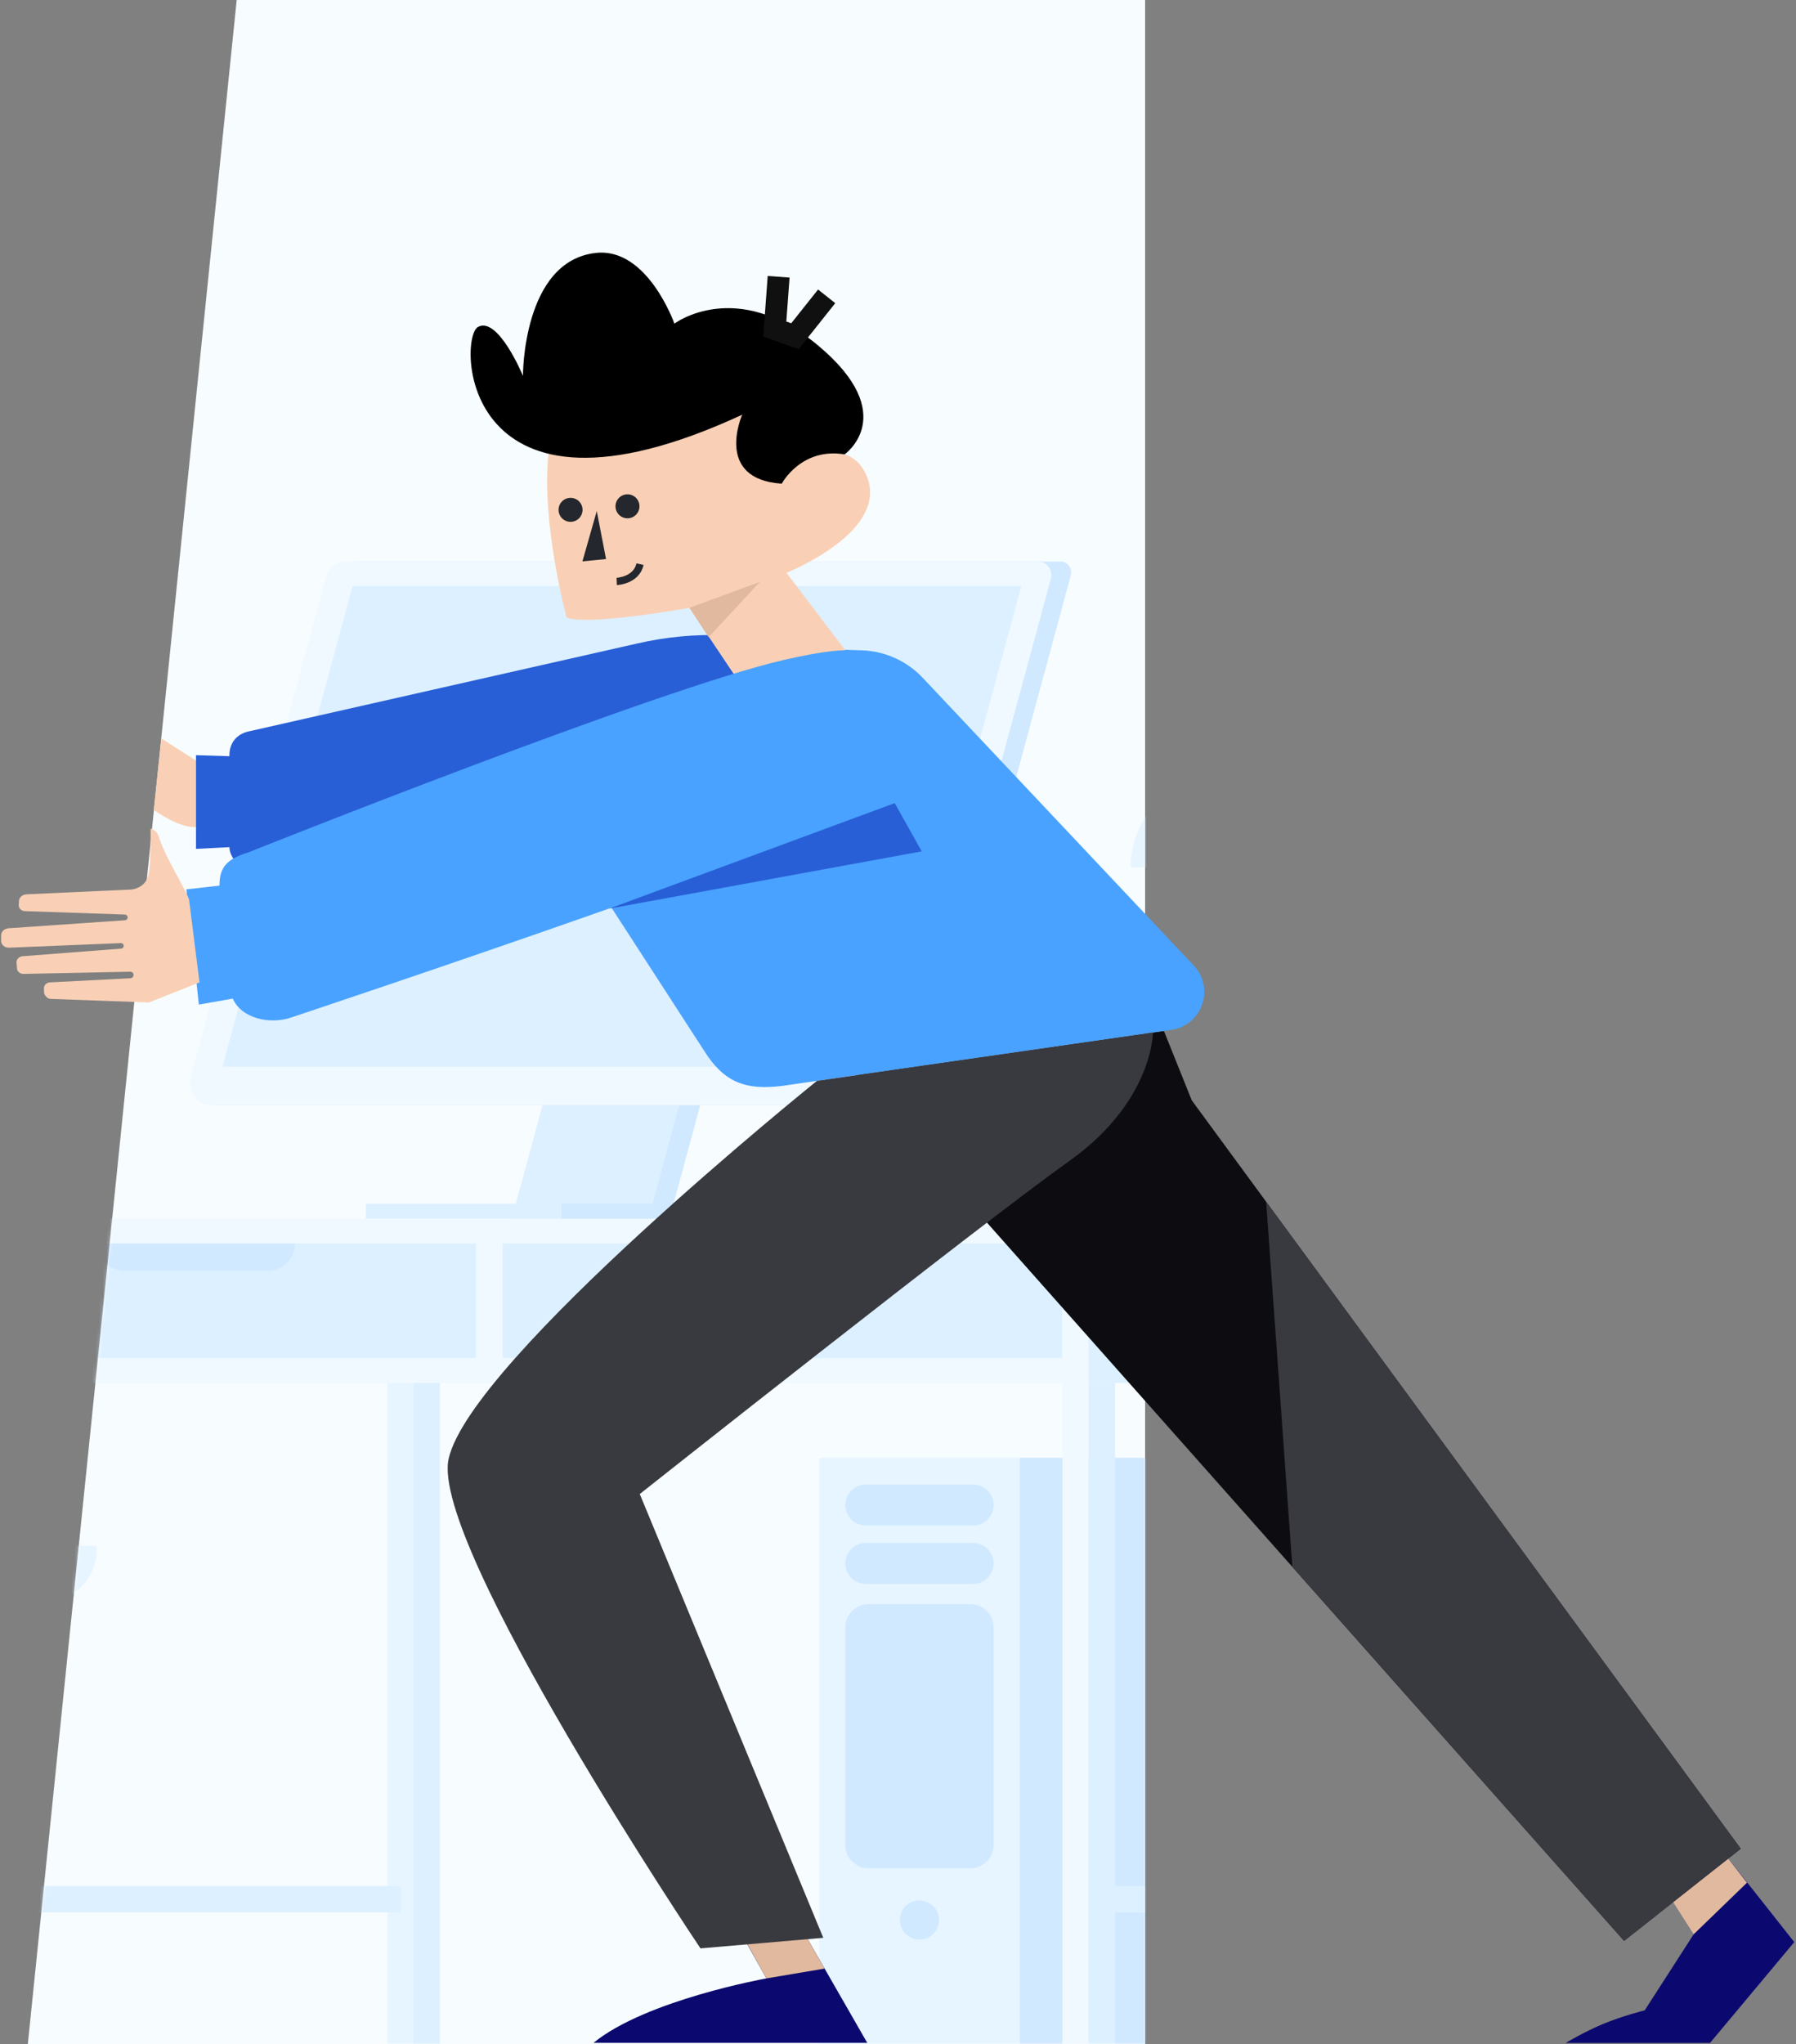 <?xml version="1.0" encoding="UTF-8"?>
<svg width="516px" height="587px" viewBox="0 0 516 587" version="1.1" xmlns="http://www.w3.org/2000/svg" xmlns:xlink="http://www.w3.org/1999/xlink">
    <rect x="0" y="0" width="516" height="587" fill="#808080" stroke="none"/>
    <!-- Generator: Sketch 61.1 (89650) - https://sketch.com -->
    <title>submit-a-complaint-desktop</title>
    <desc>Created with Sketch.</desc>
    <defs>
        <polygon id="path-1" points="60 0 321 0 321 587 -1.45519152e-11 587"></polygon>
    </defs>
    <g id="Template" stroke="none" stroke-width="1" fill="none" fill-rule="evenodd">
        <g id="submit-a-complaint-desktop" transform="translate(0.32, 0)">
            <g id="BG" transform="translate(7.68, 0)">
                <mask id="mask-2" fill="white">
                    <use xlink:href="#path-1"></use>
                </mask>
                <use id="Mask" fill="#F7FCFF" xlink:href="#path-1"></use>
                <g opacity="0.5" mask="url(#mask-2)">
                    <g transform="translate(-257, 123)">
                        <polygon id="Fill-11" stroke="none" fill="#D6EEFF" fill-rule="evenodd" points="484.348 465.032 541.98 465.032 541.98 295.646 484.348 295.646"></polygon>
                        <polygon id="Fill-13" stroke="none" fill="#AAD5FF" fill-rule="evenodd" points="541.98 465.032 678.069 465.032 678.069 295.646 541.98 295.646"></polygon>
                        <path d="M528.575,315.103 L497.753,315.103 C494.504,315.103 491.872,312.469 491.872,309.22 C491.872,305.97 494.504,303.336 497.753,303.336 L528.575,303.336 C531.823,303.336 534.456,305.97 534.456,309.22 C534.456,312.469 531.823,315.103 528.575,315.103" id="Fill-14" stroke="none" fill="#AAD5FF" fill-rule="evenodd"></path>
                        <path d="M528.575,331.868 L497.753,331.868 C494.504,331.868 491.872,329.234 491.872,325.985 C491.872,322.735 494.504,320.102 497.753,320.102 L528.575,320.102 C531.823,320.102 534.456,322.735 534.456,325.985 C534.456,329.234 531.823,331.868 528.575,331.868" id="Fill-15" stroke="none" fill="#AAD5FF" fill-rule="evenodd"></path>
                        <path d="M527.803,413.529 L498.525,413.529 C494.851,413.529 491.872,410.55 491.872,406.874 L491.872,344.343 C491.872,340.667 494.851,337.687 498.525,337.687 L527.803,337.687 C531.478,337.687 534.456,340.667 534.456,344.343 L534.456,406.874 C534.456,410.55 531.478,413.529 527.803,413.529" id="Fill-16" stroke="none" fill="#AAD5FF" fill-rule="evenodd"></path>
                        <polygon id="Fill-17" stroke="none" fill="#E8F6FF" fill-rule="evenodd" points="216.887 274.161 561.787 274.161 561.787 226.958 216.887 226.958"></polygon>
                        <polygon id="Fill-18" stroke="none" fill="#C3E4FF" fill-rule="evenodd" points="561.787 274.161 712.763 274.161 712.763 226.958 561.787 226.958"></polygon>
                        <polygon id="Fill-19" stroke="none" fill="#C3E4FF" fill-rule="evenodd" points="393.404 266.999 554.141 266.999 554.141 234.12 393.404 234.12"></polygon>
                        <polygon id="Fill-20" stroke="none" fill="#C3E4FF" fill-rule="evenodd" points="225.021 266.999 385.758 266.999 385.758 234.12 225.021 234.12"></polygon>
                        <path d="M325.915,241.96 L284.864,241.96 C280.536,241.96 277.027,238.45 277.027,234.12 L333.752,234.12 C333.752,238.45 330.243,241.96 325.915,241.96" id="Fill-21" stroke="none" fill="#AAD5FF" fill-rule="evenodd"></path>
                        <path d="M494.299,241.96 L453.247,241.96 C448.919,241.96 445.411,238.45 445.411,234.12 L502.135,234.12 C502.135,238.45 498.627,241.96 494.299,241.96" id="Fill-22" stroke="none" fill="#AAD5FF" fill-rule="evenodd"></path>
                        <polygon id="Fill-25" stroke="none" fill="#D6EEFF" fill-rule="evenodd" points="360.297 468.718 367.862 468.718 367.862 274.161 360.297 274.161"></polygon>
                        <polygon id="Fill-26" stroke="none" fill="#C3E4FF" fill-rule="evenodd" points="367.862 468.718 375.427 468.718 375.427 274.161 367.862 274.161"></polygon>
                        <polygon id="Fill-27" stroke="none" fill="#E8F6FF" fill-rule="evenodd" points="554.223 468.718 561.787 468.718 561.787 274.161 554.223 274.161"></polygon>
                        <polygon id="Fill-28" stroke="none" fill="#C3E4FF" fill-rule="evenodd" points="561.788 468.718 569.353 468.718 569.353 274.161 561.788 274.161"></polygon>
                        <polygon id="Fill-29" stroke="none" fill="#E8F6FF" fill-rule="evenodd" points="697.633 468.718 705.198 468.718 705.198 274.161 697.633 274.161"></polygon>
                        <polygon id="Fill-30" stroke="none" fill="#C3E4FF" fill-rule="evenodd" points="705.198 468.718 712.763 468.718 712.763 274.161 705.198 274.161"></polygon>
                        <path d="M641.831,226.96 L592.047,226.96 C592.047,221.206 596.709,216.541 602.461,216.541 L631.417,216.541 C637.168,216.541 641.831,221.206 641.831,226.96" id="Fill-31" stroke="none" fill="#D6EEFF" fill-rule="evenodd"></path>
                        <line x1="626.538" y1="220.448" x2="682.503" y2="164.714" id="Stroke-32" stroke="#C3E4FF" stroke-width="10.173" fill="none"></line>
                        <line x1="629.466" y1="102.279" x2="682.503" y2="164.714" id="Stroke-33" stroke="#C3E4FF" stroke-width="10.173" fill="none"></line>
                        <line x1="629.466" y1="102.279" x2="600.467" y2="102.279" id="Stroke-34" stroke="#C3E4FF" stroke-width="10.173" fill="none"></line>
                        <path d="M573.826,126.104 C573.826,111.384 585.753,99.451 600.467,99.451 C615.18,99.451 627.107,111.384 627.107,126.104" id="Fill-35" stroke="none" fill="#D6EEFF" fill-rule="evenodd"></path>
                        <path d="M518.775,428.381 C518.775,431.482 516.263,433.995 513.164,433.995 C510.065,433.995 507.552,431.482 507.552,428.381 C507.552,425.281 510.065,422.767 513.164,422.767 C516.263,422.767 518.775,425.281 518.775,428.381" id="Fill-36" stroke="none" fill="#AAD5FF" fill-rule="evenodd"></path>
                        <path d="M370.75,58.78 C370.75,61.994 368.145,64.599 364.934,64.599 C361.721,64.599 359.117,61.994 359.117,58.78 C359.117,55.566 361.721,52.961 364.934,52.961 C368.145,52.961 370.75,55.566 370.75,58.78" id="Fill-37" stroke="none" fill="#AAD5FF" fill-rule="evenodd"></path>
                        <path d="M354.888,112.981 C354.888,116.195 352.284,118.8 349.071,118.8 C345.86,118.8 343.255,116.195 343.255,112.981 C343.255,109.767 345.86,107.162 349.071,107.162 C352.284,107.162 354.888,109.767 354.888,112.981" id="Fill-38" stroke="none" fill="#AAD5FF" fill-rule="evenodd"></path>
                        <path d="M499.722,170.763 C499.722,173.977 497.118,176.582 493.905,176.582 C490.693,176.582 488.089,173.977 488.089,170.763 C488.089,167.549 490.693,164.944 493.905,164.944 C497.118,164.944 499.722,167.549 499.722,170.763" id="Fill-39" stroke="none" fill="#AAD5FF" fill-rule="evenodd"></path>
                        <path d="M365.462,76.847 C365.462,80.061 362.858,82.666 359.646,82.666 C356.434,82.666 353.83,80.061 353.83,76.847 C353.83,73.633 356.434,71.028 359.646,71.028 C362.858,71.028 365.462,73.633 365.462,76.847" id="Fill-40" stroke="none" fill="#AAD5FF" fill-rule="evenodd"></path>
                        <path d="M392.794,58.78 C392.794,61.994 390.19,64.599 386.978,64.599 C383.766,64.599 381.162,61.994 381.162,58.78 C381.162,55.566 383.766,52.961 386.978,52.961 C390.19,52.961 392.794,55.566 392.794,58.78" id="Fill-41" stroke="none" fill="#AAD5FF" fill-rule="evenodd"></path>
                        <path d="M387.507,76.847 C387.507,80.061 384.903,82.666 381.691,82.666 C378.479,82.666 375.875,80.061 375.875,76.847 C375.875,73.633 378.479,71.028 381.691,71.028 C384.903,71.028 387.507,73.633 387.507,76.847" id="Fill-42" stroke="none" fill="#AAD5FF" fill-rule="evenodd"></path>
                        <path d="M360.175,94.914 C360.175,98.128 357.571,100.733 354.359,100.733 C351.147,100.733 348.543,98.128 348.543,94.914 C348.543,91.7 351.147,89.095 354.359,89.095 C357.571,89.095 360.175,91.7 360.175,94.914" id="Fill-43" stroke="none" fill="#AAD5FF" fill-rule="evenodd"></path>
                        <polygon id="Fill-44" stroke="none" fill="#C3E4FF" fill-rule="evenodd" points="224.452 426.208 364.079 426.208 364.079 418.64 224.452 418.64"></polygon>
                        <polygon id="Fill-45" stroke="none" fill="#C3E4FF" fill-rule="evenodd" points="565.914 426.208 655.334 426.208 655.334 418.64 565.914 418.64"></polygon>
                        <polygon id="Fill-50" stroke="none" fill="#AAD5FF" fill-rule="evenodd" points="660.621 465.032 923.934 465.032 923.934 444.632 660.621 444.632"></polygon>
                        <polygon id="Fill-51" stroke="none" fill="#E8F6FF" fill-rule="evenodd" points="655.334 444.632 821.439 444.632 821.439 264.069 655.334 264.069"></polygon>
                        <polygon id="Fill-52" stroke="none" fill="#E8F6FF" fill-rule="evenodd" points="660.621 465.032 674.287 465.032 674.287 284.469 660.621 284.469"></polygon>
                        <polygon id="Fill-55" stroke="none" fill="#C3E4FF" fill-rule="evenodd" points="660.621 451.576 674.287 451.576 674.287 444.631 660.621 444.631"></polygon>
                        <polygon id="Fill-57" stroke="none" fill="#C3E4FF" fill-rule="evenodd" points="663.841 307.04 812.931 307.04 812.931 274.161 663.841 274.161"></polygon>
                        <polygon id="Fill-58" stroke="none" fill="#C3E4FF" fill-rule="evenodd" points="663.841 348.925 812.931 348.925 812.931 316.046 663.841 316.046"></polygon>
                        <polygon id="Fill-59" stroke="none" fill="#C3E4FF" fill-rule="evenodd" points="663.841 390.809 812.931 390.809 812.931 357.93 663.841 357.93"></polygon>
                        <polygon id="Fill-60" stroke="none" fill="#C3E4FF" fill-rule="evenodd" points="663.841 432.694 812.931 432.694 812.931 399.815 663.841 399.815"></polygon>
                        <path d="M758.913,282.001 L717.86,282.001 C713.533,282.001 710.024,278.491 710.024,274.161 L766.749,274.161 C766.749,278.491 763.24,282.001 758.913,282.001" id="Fill-61" stroke="none" fill="#AAD5FF" fill-rule="evenodd"></path>
                        <path d="M758.913,323.885 L717.86,323.885 C713.533,323.885 710.024,320.375 710.024,316.045 L766.749,316.045 C766.749,320.375 763.24,323.885 758.913,323.885" id="Fill-62" stroke="none" fill="#AAD5FF" fill-rule="evenodd"></path>
                        <path d="M758.913,365.77 L717.86,365.77 C713.533,365.77 710.024,362.261 710.024,357.93 L766.749,357.93 C766.749,362.261 763.24,365.77 758.913,365.77" id="Fill-63" stroke="none" fill="#AAD5FF" fill-rule="evenodd"></path>
                        <path d="M758.913,407.656 L717.86,407.656 C713.533,407.656 710.024,404.146 710.024,399.816 L766.749,399.816 C766.749,404.146 763.24,407.656 758.913,407.656" id="Fill-64" stroke="none" fill="#AAD5FF" fill-rule="evenodd"></path>
                        <polygon id="Fill-66" stroke="none" fill="#C3E4FF" fill-rule="evenodd" points="788.667 264.147 754.192 264.147 757.832 236.972 785.028 236.972"></polygon>
                        <path d="M276.782,320.892 L276.782,321.885 C276.782,330.174 270.354,336.889 262.432,336.889 L150.03,336.889 C132.691,336.889 119.349,320.246 121.742,301.597 L134.432,197.689 C135.531,189.083 142.302,182.679 150.304,182.679 L183.618,182.679 C191.614,182.679 198.386,189.083 199.491,197.689 L212.181,301.597 C212.278,302.339 212.347,303.081 212.387,303.817 L212.455,303.805 C212.455,303.805 214.803,320.892 236.622,320.892 L276.782,320.892 Z" id="Fill-67" stroke="none" fill="#D6EEFF" fill-rule="evenodd"></path>
                        <path d="M244.645,455.859 L149.855,455.859 C146.224,455.859 143.253,452.887 143.253,449.255 C143.253,445.622 146.224,442.65 149.855,442.65 L244.645,442.65 C248.275,442.65 251.247,445.622 251.247,449.255 C251.247,452.887 248.275,455.859 244.645,455.859" id="Fill-69" stroke="none" fill="#C3E4FF" fill-rule="evenodd"></path>
                        <path d="M257.199,453.935 C257.199,459.234 252.904,463.531 247.607,463.531 C242.31,463.531 238.015,459.234 238.015,453.935 C238.015,448.635 242.31,444.338 247.607,444.338 C252.904,444.338 257.199,448.635 257.199,453.935" id="Fill-74" stroke="none" fill="#AAD5FF" fill-rule="evenodd"></path>
                        <polygon id="Fill-1" stroke="none" fill="#AAD5FF" fill-rule="evenodd" points="480.964 80.757 441.357 226.96 402.076 226.96 441.684 80.757"></polygon>
                        <polygon id="Fill-2" stroke="none" fill="#C3E4FF" fill-rule="evenodd" points="474.926 80.757 435.318 226.96 396.039 226.96 435.646 80.757"></polygon>
                        <polygon id="Fill-3" stroke="none" fill="#C3E4FF" fill-rule="evenodd" points="354.118 226.958 431.55 226.958 431.55 222.672 354.118 222.672"></polygon>
                        <polygon id="Fill-4" stroke="none" fill="#AAD5FF" fill-rule="evenodd" points="410.366 226.958 437.587 226.958 437.587 222.672 410.366 222.672"></polygon>
                        <path d="M351.667,38.269 L553.732,38.269 C555.733,38.269 557.178,40.277 556.631,42.297 L516.046,192.11 C515.678,193.47 514.494,194.408 513.147,194.408 L311.082,194.408 C309.081,194.408 307.635,192.4 308.183,190.38 L348.768,40.568 C349.136,39.207 350.32,38.269 351.667,38.269" id="Fill-5" stroke="none" fill="#AAD5FF" fill-rule="evenodd"></path>
                        <path d="M348.535,38.269 L547.323,38.269 C549.798,38.269 551.586,40.753 550.91,43.252 L511.22,189.758 C510.475,192.509 508.079,194.408 505.352,194.408 L309.704,194.408 C305.654,194.408 302.729,190.344 303.836,186.257 L342.667,42.92 C343.412,40.168 345.808,38.269 348.535,38.269" id="Fill-7" stroke="none" fill="#E8F6FF" fill-rule="evenodd"></path>
                        <polygon id="Fill-9" stroke="none" fill="#C3E4FF" fill-rule="evenodd" points="542.452 45.283 505.054 183.339 312.909 183.339 350.313 45.283"></polygon>
                        <polygon id="Clip-12" stroke="none" fill="none" points="0 554.192 1059.632 554.192 1059.632 0.409 0 0.409"></polygon>
                    </g>
                </g>
            </g>
            <g id="Man" transform="translate(279.446, 329.5) scale(-1, 1) translate(-279.446, -329.5) translate(43.446, 72)">
                <path d="M455.205,149.158 C455.205,149.158 453.545,162.124 457.339,164.789 C461.652,167.819 471.586,160.583 471.586,160.583 C471.586,160.583 470.852,153.754 469.384,140.095 L455.205,149.158 Z" id="Fill-66" fill="#F9D0B5"></path>
                <path d="M302.779,483.333 L295.571,496.162 C295.571,496.162 330.183,502.349 345.255,514.674 L266.6,514.674 L289.086,475.525 L302.779,483.333 Z" id="Fill-68" fill="#0B096F"></path>
                <polygon id="Fill-70" fill="#E0B99F" points="287.694 477.948 278.85 493.346 295.571 496.162 302.028 484.546"></polygon>
                <path d="M65.956,514.696 L24.469,514.696 L0.263,485.739 L32.741,444.625 L43.554,460.928 L29.192,483.523 L43.236,505.339 C43.236,505.339 49.484,506.876 55.208,509.252 C60.458,511.431 65.956,514.696 65.956,514.696" id="Fill-72" fill="#0B096F"></path>
                <polygon id="Fill-74" fill="#E0B99F" points="32.465 444.679 13.853 468.681 29.196 483.523 39.947 466.676"></polygon>
                <path d="M449.852,145.168 L459.457,144.874 L459.457,171.781 L449.853,171.29 C449.853,174.501 446.124,178.421 442.351,178.098 L352.739,166.62 L347.693,179.964 L302.03,141.136 L287.741,111.158 L307.958,110.432 C316.237,110.135 324.52,110.924 332.628,112.784 L444.399,138.068 C447.917,138.875 449.959,141.548 449.852,145.168" id="Fill-76" fill="#285FD7"></path>
                <polygon id="Fill-78" fill="#0D0D11" points="269.776 236.786 144.466 377.984 49.158 485.384 15.644 458.921 151.996 273.118 173.369 243.996 181.368 224.07"></polygon>
                <path d="M347.694,176.924 L313.396,229.87 C307.69,238.915 301.445,241.176 290.942,239.83 L179.233,223.761 C170.556,222.509 166.742,212.115 172.55,205.543 L250.65,122.668 C255.213,117.825 261.511,114.983 268.166,114.766 L287.74,114.129 L302.031,141.488 L347.694,176.924 Z" id="Fill-80" fill="#49A2FF"></path>
                <path d="M353.991,31.872 C353.991,31.872 372.699,58.854 345.261,64.452" id="Fill-82" fill="#0B096F"></path>
                <path d="M300.306,128.512 L317.689,102.558 C317.689,102.558 346.714,107.805 352.974,105.341 C352.974,105.341 360.387,78.055 358.152,57.925 L336.997,34.388 L299.008,33.224 L291.164,66.904 C289.8,60.877 272.604,51.704 266.929,64.311 C259.611,80.565 289.809,92.497 289.809,92.497 L270.268,118.23 L300.306,128.512 Z" id="Fill-84" fill="#F9D0B5"></path>
                <path d="M273.109,58.489 C273.109,58.489 256.944,47.179 280.573,27.342 C304.202,7.505 322.008,20.941 322.008,20.941 C322.008,20.941 329.716,-0.982 344.544,0.633 C365.669,2.934 365.518,35.933 365.518,35.933 C365.518,35.933 372.651,18.723 378.443,21.895 C384.234,25.068 383.612,84.637 302.528,47.101 C302.528,47.101 310.774,65.613 291.164,66.903 C291.164,66.903 285.626,56.422 273.109,58.489" id="Fill-86" fill="#000000"></path>
                <polyline id="Stroke-88" stroke="#101010" stroke-width="6.3" points="292.06 7.484 293.169 22.496 287.374 24.56 278.263 13.104"></polyline>
                <polygon id="Fill-90" fill="#24272D" points="344.314 74.764 348.431 89.215 341.647 88.548"></polygon>
                <path d="M338.584,94.984 C338.584,94.984 332.908,94.739 331.896,90.011" id="Stroke-92" stroke="#24272D" stroke-width="2.1"></path>
                <path d="M338.927,73.595 C338.82,75.496 337.194,76.949 335.295,76.844 C333.395,76.737 331.941,75.111 332.047,73.21 C332.153,71.31 333.78,69.856 335.679,69.963 C337.579,70.069 339.033,71.696 338.927,73.595" id="Fill-94" fill="#24272D"></path>
                <path d="M355.283,74.608 C355.176,76.508 353.55,77.962 351.651,77.856 C349.751,77.75 348.296,76.123 348.403,74.223 C348.509,72.323 350.136,70.869 352.035,70.975 C353.935,71.082 355.389,72.708 355.283,74.608" id="Fill-96" fill="#24272D"></path>
                <path d="M314.518,487.541 L279.235,484.506 L331.959,357.057 C331.959,357.057 233.877,279.419 208.575,261.44 C184.482,244.319 184.526,224.521 184.526,224.521 L281.048,238.407 C281.048,238.407 380.498,318.364 386.868,346.935 C392.35,371.524 314.518,487.541 314.518,487.541" id="Fill-98" fill="#393940"></path>
                <path d="M268.485,162.827 C268.485,162.827 292.45,171.975 347.289,191.207 C390.512,206.365 431.998,220.171 431.998,220.171 C438.226,222.355 446.463,220.434 448.883,214.78 L458.631,216.506 L462.233,183.41 L452.707,182.336 C452.715,176.999 450.604,174.71 444.402,172.786 C444.402,172.786 326.83,125.831 290.448,117.498 C267.181,112.169 268.5,116.213 268.5,116.213 L268.485,162.827 Z" id="Fill-102" fill="#49A2FF"></path>
                <polygon id="Fill-104" fill="#E0B99F" points="317.69 102.558 297.439 95.103 312.179 110.995"></polygon>
                <path d="M151.996,273.118 C149.834,303.27 146.964,343.227 144.466,377.984 L49.158,485.384 L15.643,458.921 L151.996,273.118 Z" id="Fill-106" fill="#393940"></path>
                <polygon id="Fill-108" fill="#285FD7" points="258.703 158.642 340.81 188.965 250.951 172.495"></polygon>
            </g>
            <path d="M2.943,258.742 C2.943,256.982 9.968,246.116 11.699,240.277 C12.291,238.279 14.052,238 14.052,238 C14.052,238 13.928,247.466 14.586,250.921 C15.41,255.239 19.575,255.452 19.575,255.452 L49.719,256.837 C50.876,256.888 51.81,257.719 51.864,258.742 L51.925,259.94 C51.969,260.816 51.248,261.562 50.265,261.657 L21.425,262.646 C20.988,262.661 20.638,263.016 20.633,263.453 C20.626,263.89 20.961,264.255 21.396,264.285 L54.805,266.58 C56.023,266.638 56.99,267.539 56.99,268.616 L56.989,270.204 C56.989,271.298 55.992,272.171 54.754,272.161 L22.597,270.84 C22.156,270.822 21.785,271.166 21.769,271.607 C21.754,272.034 22.078,272.397 22.504,272.429 L50.797,274.61 C51.848,274.695 52.638,275.515 52.563,276.441 L52.422,278.159 C52.351,279.041 51.517,279.71 50.514,279.688 L19.856,279.06 C19.347,279.049 18.929,279.46 18.93,279.97 C18.932,280.485 19.336,280.909 19.851,280.936 L42.993,282.127 C44,282.192 44.735,282.994 44.695,283.883 L44.644,284.998 C44.607,285.809 43.729,286.801 42.814,286.865 L14.507,287.891 L-2.38031816e-13,282.127 L2.943,258.742 Z" id="Fill-100" fill="#F9D0B5" transform="translate(28.495, 262.945) scale(-1, 1) translate(-28.495, -262.945) "></path>
        </g>
    </g>
</svg>